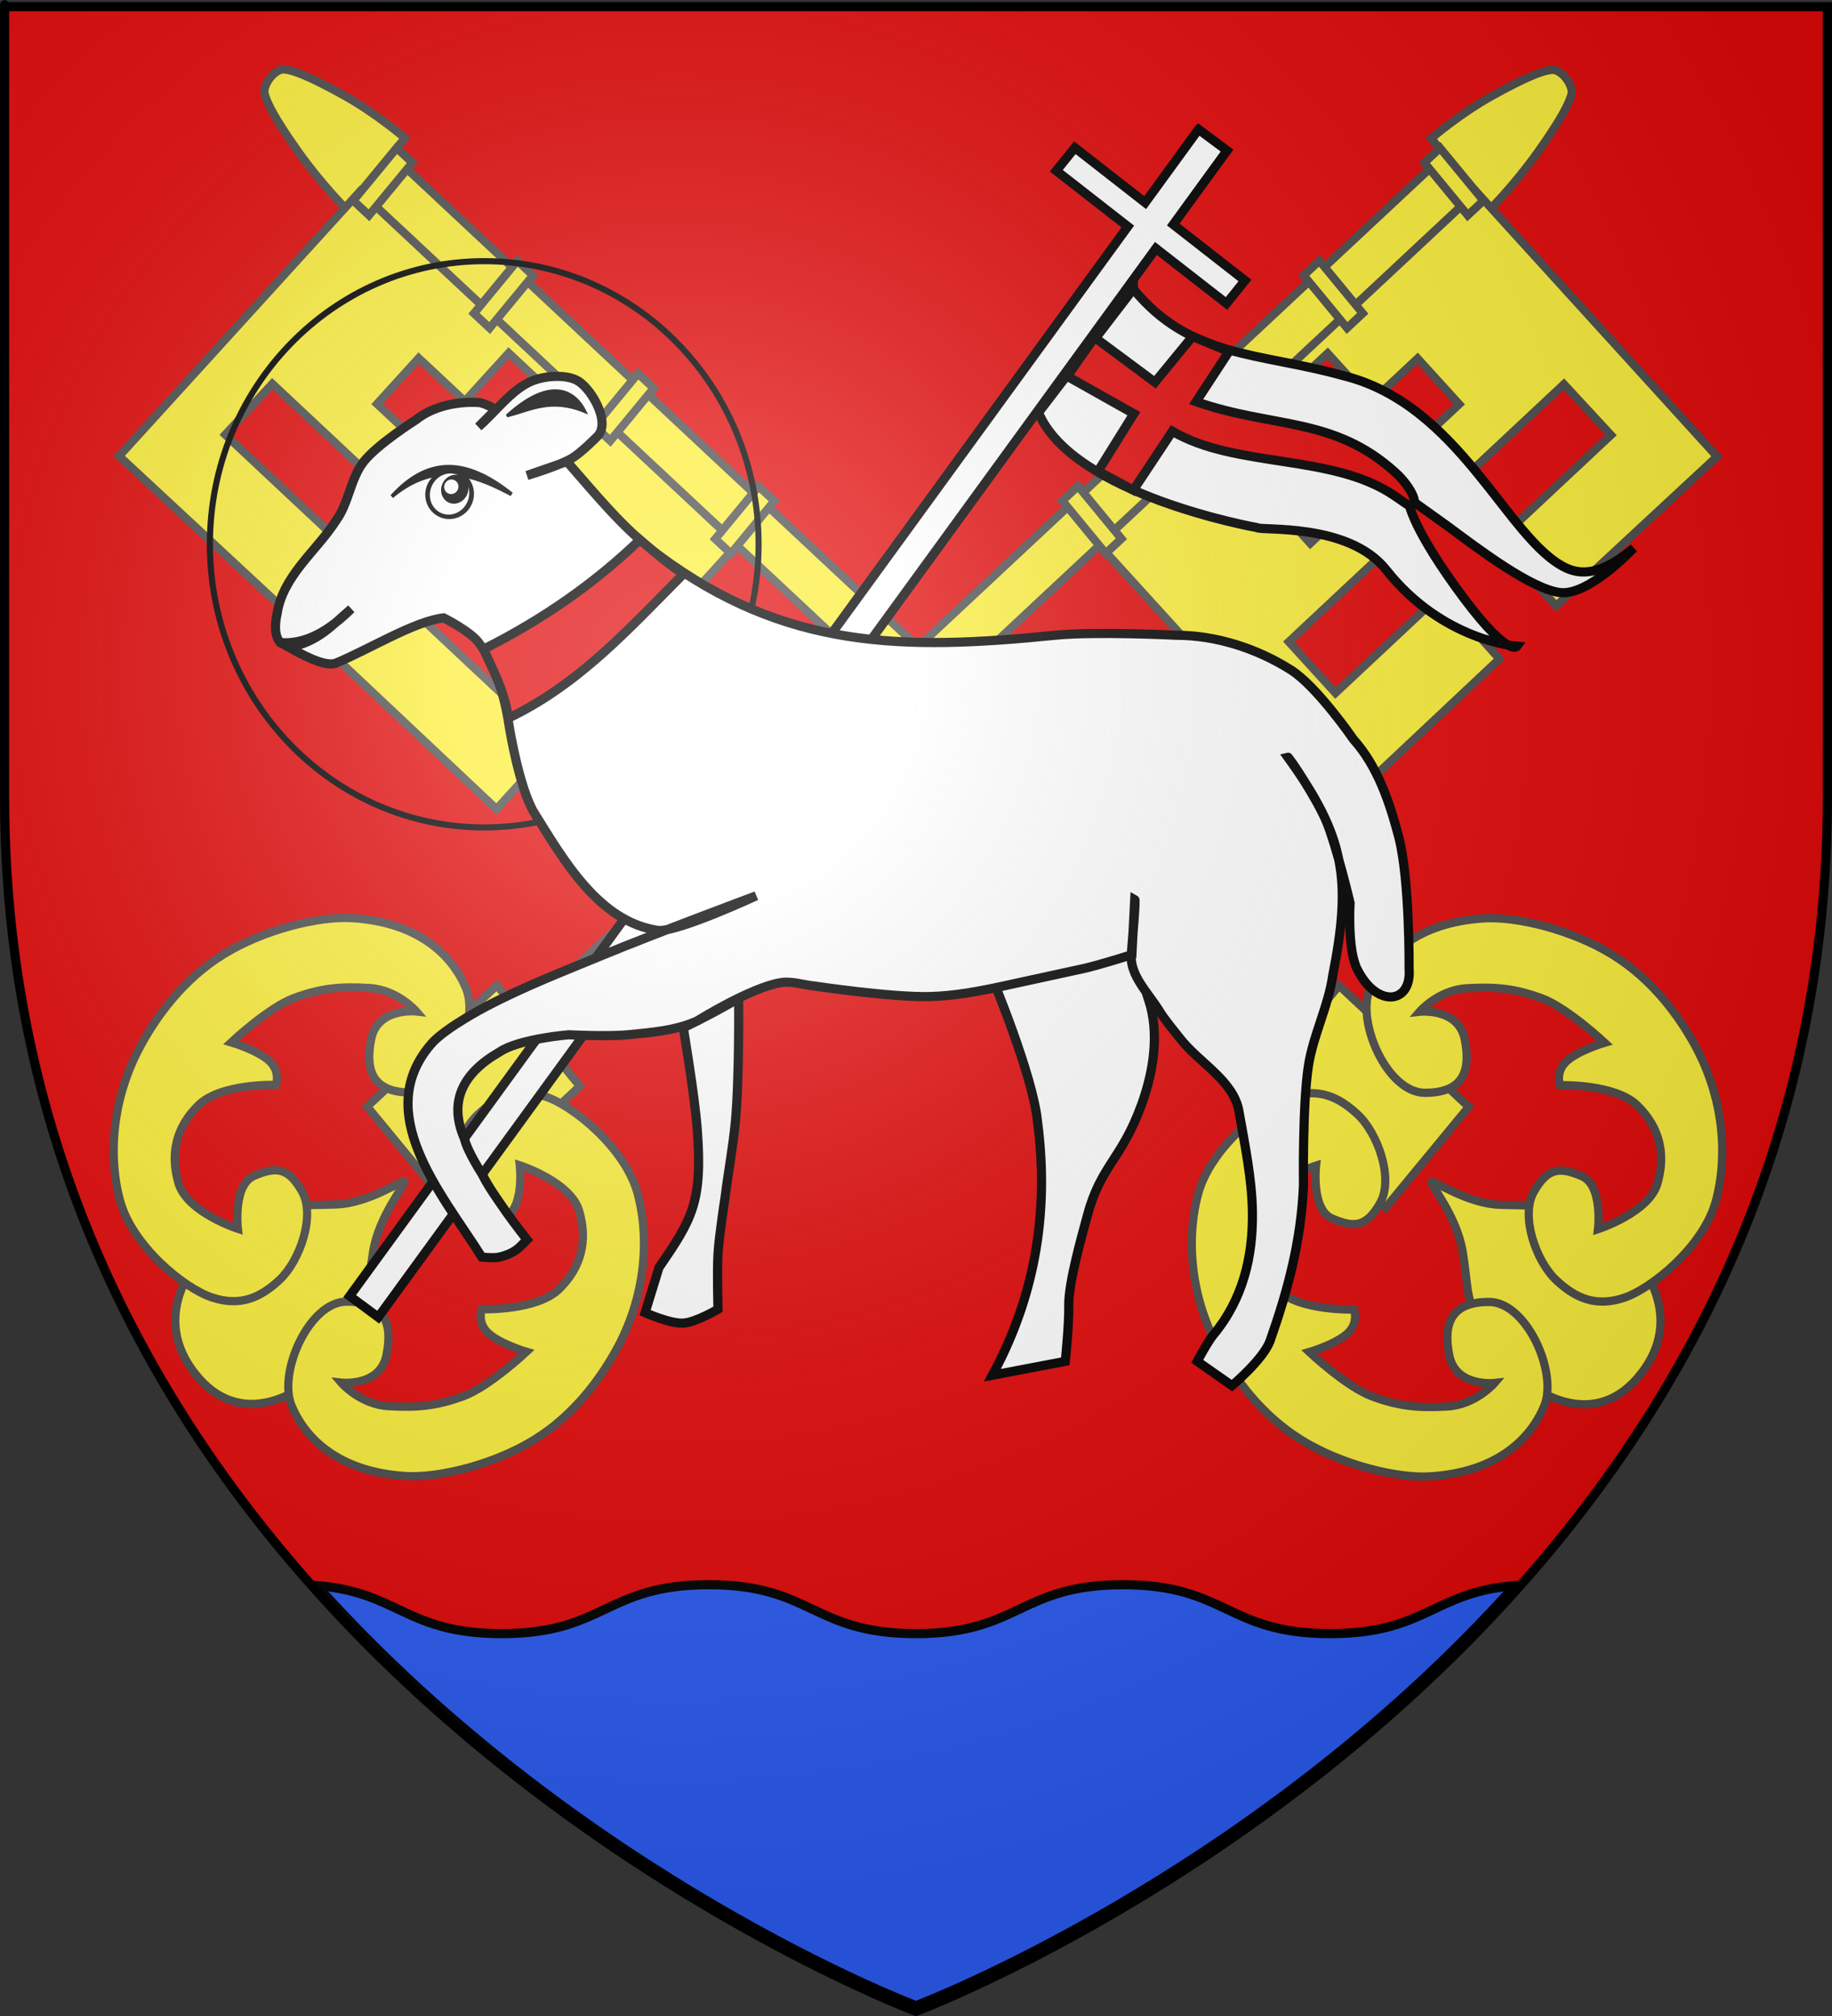 <?xml version="1.0" encoding="UTF-8" standalone="no"?>
<svg
   xmlns:dc="http://purl.org/dc/elements/1.1/"
   xmlns:cc="http://creativecommons.org/ns#"
   xmlns:rdf="http://www.w3.org/1999/02/22-rdf-syntax-ns#"
   xmlns:svg="http://www.w3.org/2000/svg"
   xmlns="http://www.w3.org/2000/svg"
   xmlns:xlink="http://www.w3.org/1999/xlink"
   xmlns:sodipodi="http://sodipodi.sourceforge.net/DTD/sodipodi-0.dtd"
   xmlns:inkscape="http://www.inkscape.org/namespaces/inkscape"
   height="660"
   width="600"
   version="1.0"
   id="svg2"
   sodipodi:version="0.32"
   inkscape:version="0.47 r22583"
   sodipodi:docname="Blason ville fr Altrippe 57.svg"
   inkscape:export-filename="C:\Documents and Settings\Propriétaire\Mes documents\Mes sauvegardes\Julien Maion\Images JM\Héraldique\Blasons en Matriciel\Blason Altrippe.png"
   inkscape:export-xdpi="144"
   inkscape:export-ydpi="144">
  <rect width="100%" height="100%" fill="#333333" stroke="none"/>
  <sodipodi:namedview
     inkscape:window-height="682"
     inkscape:window-width="1024"
     inkscape:pageshadow="2"
     inkscape:pageopacity="0.0"
     guidetolerance="10.0"
     gridtolerance="10.0"
     objecttolerance="10.0"
     borderopacity="1.0"
     bordercolor="#666666"
     pagecolor="#ffffff"
     id="base"
     showgrid="false"
     height="660px"
     inkscape:zoom="0.69173206"
     inkscape:cx="210.74949"
     inkscape:cy="364.29634"
     inkscape:window-x="-4"
     inkscape:window-y="56"
     inkscape:current-layer="layer4"
     inkscape:window-maximized="1" />
  <desc
     id="desc4">Flag of Canton of Valais (Wallis)</desc>
  <defs
     id="defs6">
    <inkscape:perspective
       sodipodi:type="inkscape:persp3d"
       inkscape:vp_x="0 : 330 : 1"
       inkscape:vp_y="0 : 1000 : 0"
       inkscape:vp_z="600 : 330 : 1"
       inkscape:persp3d-origin="300 : 220 : 1"
       id="perspective67" />
    <linearGradient
       id="linearGradient2893">
      <stop
         style="stop-color:white;stop-opacity:0.314;"
         offset="0"
         id="stop2895" />
      <stop
         id="stop2897"
         offset="0.19"
         style="stop-color:white;stop-opacity:0.251;" />
      <stop
         style="stop-color:#6b6b6b;stop-opacity:0.125;"
         offset="0.6"
         id="stop2901" />
      <stop
         style="stop-color:black;stop-opacity:0.125;"
         offset="1"
         id="stop2899" />
    </linearGradient>
    <radialGradient
       inkscape:collect="always"
       xlink:href="#linearGradient2893"
       id="radialGradient3163"
       gradientUnits="userSpaceOnUse"
       gradientTransform="matrix(1.353,0,0,1.349,-77.629,-85.747)"
       cx="221.445"
       cy="226.331"
       fx="221.445"
       fy="226.331"
       r="300" />
    <inkscape:perspective
       id="perspective2948"
       inkscape:persp3d-origin="0.5 : 0.33333333 : 1"
       inkscape:vp_z="1 : 0.5 : 1"
       inkscape:vp_y="0 : 1000 : 0"
       inkscape:vp_x="0 : 0.5 : 1"
       sodipodi:type="inkscape:persp3d" />
  </defs>
  <g
     inkscape:groupmode="layer"
     id="layer3"
     inkscape:label="Fond écu"
     style="display:inline"
     sodipodi:insensitive="true">
    <path
       id="path2855"
       style="fill:#e20909;fill-opacity:1;fill-rule:evenodd;stroke:none"
       d="m 300,658.5 c 0,0 298.5,-112.32 298.5,-397.772 0,-285.452 0,-258.552 0,-258.552 l -597,0 0,258.552 C 1.5,546.18 300,658.5 300,658.5 z"
       sodipodi:nodetypes="cccccc" />
  </g>
  <g
     inkscape:groupmode="layer"
     id="layer4"
     inkscape:label="Meubles">
    <g
       transform="matrix(1.017,0,0,1.029,-16.524,-27.36)"
       id="g2864">
      <g
         id="g2493"
         style="fill:#fcef3c"
         transform="matrix(1.048,0.092,-0.092,1.048,17.221,-43.643)">
        <path
           id="path7767"
           style="fill:#fcef3c;fill-opacity:1;fill-rule:evenodd;stroke:#4d4d4d;stroke-width:2.5;stroke-linecap:butt;stroke-linejoin:miter;stroke-miterlimit:4;stroke-opacity:1;stroke-dasharray:none"
           d="m 100.845,475.289 c 15.093,15.73 31.87,3.124 37.317,-3.123 5.389,-6.18 7.264,-6.767 10.673,-16.433 3.41,-9.667 2.092,-11.348 2.965,-22.234 0.87,-10.855 8.133,-20.956 7.662,-21.714 -0.779,-0.613 -10.12,7.457 -20.408,8.686 -10.317,1.232 -11.215,0.649 -20.3,4.514 -9.085,3.865 -10.326,5.1 -16.041,10.946 -5.778,5.909 -17.109,23.478 -1.869,39.358 z" />
        <path
           id="path19087"
           style="fill:#fcef3c;fill-opacity:1;stroke:#4d4d4d;stroke-width:2.5;stroke-miterlimit:4;stroke-opacity:1;stroke-dasharray:none"
           d="m 146.143,390.12 8.642,8.695 10.665,10.731 8.668,8.722 36.348,-39.992 -8.668,-8.722 260.618,-286.745 -10.665,-10.731 -260.618,286.745 -8.642,-8.695 -36.348,39.992 z" />
        <path
           id="path19089"
           style="fill:#fcef3c;fill-opacity:1;stroke:#4d4d4d;stroke-width:2.5;stroke-miterlimit:4;stroke-opacity:1;stroke-dasharray:none"
           d="m 479.775,46.097 c 3.159,-0.686 7.322,4.26 6.819,6.861 -0.529,2.737 -2.208,7.291 -8.61,18.091 -6.3,10.629 -13.248,18.775 -13.248,18.775 L 445.014,69.98 c 0,0 7.909,-8.094 17.497,-14.5 9.588,-6.405 14.345,-8.749 17.264,-9.383 z" />
        <path
           sodipodi:nodetypes="ccccccccccccccccccccccccc"
           id="path2491"
           style="fill:#fcef3c;fill-opacity:1;stroke:#4d4d4d;stroke-width:2.5;stroke-miterlimit:4;stroke-opacity:1;stroke-dasharray:none"
           d="m 479.579,224.944 -19.499,-17.98 -29.605,32.634 -15.578,-14.168 29.66,-32.694 -12.792,-11.75 -12.925,14.215 -13.893,-12.658 12.925,-14.215 -14.648,-13.362 15.876,-17.476 14.648,13.362 12.925,-14.215 13.893,12.658 -12.925,14.215 12.78,11.74 31.555,-34.783 15.682,14.054 -31.713,34.957 19.511,17.991 45.131,-49.31 -80.384,-73.3 -105.783,116.37 80.384,73.3 44.776,-49.583 z" />
        <rect
           id="rect19091"
           style="fill:#fcef3c;fill-opacity:1;stroke:#4d4d4d;stroke-width:2.502;stroke-miterlimit:4;stroke-opacity:1;stroke-dasharray:none"
           transform="matrix(0.673,-0.74,0.705,0.709,0,0)"
           y="380.804"
           x="109.439"
           height="20.724"
           width="6.528" />
        <rect
           id="rect19093"
           style="fill:#fcef3c;fill-opacity:1;stroke:#4d4d4d;stroke-width:2.502;stroke-miterlimit:4;stroke-opacity:1;stroke-dasharray:none"
           transform="matrix(0.673,-0.74,0.705,0.709,0,0)"
           y="380.804"
           x="260.177"
           height="20.724"
           width="6.528" />
        <rect
           id="rect19095"
           style="fill:#fcef3c;fill-opacity:1;stroke:#4d4d4d;stroke-width:2.502;stroke-miterlimit:4;stroke-opacity:1;stroke-dasharray:none"
           transform="matrix(0.673,-0.74,0.705,0.709,0,0)"
           y="380.804"
           x="209.931"
           height="20.724"
           width="6.528" />
        <rect
           id="rect19097"
           style="fill:#fcef3c;fill-opacity:1;stroke:#4d4d4d;stroke-width:2.502;stroke-miterlimit:4;stroke-opacity:1;stroke-dasharray:none"
           transform="matrix(0.673,-0.74,0.705,0.709,0,0)"
           y="380.804"
           x="159.685"
           height="20.724"
           width="6.528" />
        <path
           id="path6019"
           style="fill:#fcef3c;fill-opacity:1;fill-rule:evenodd;stroke:#4d4d4d;stroke-width:2.5;stroke-linecap:butt;stroke-linejoin:miter;stroke-miterlimit:4;stroke-opacity:1;stroke-dasharray:none"
           d="m 136.561,333.746 c 20.206,-0.528 31.502,8.385 36.647,18.223 5.04,9.636 -2.638,31.727 -14.056,32.748 -11.4,1.02 -14.684,-5.018 -13.554,-15.054 1.1,-9.775 13.052,-9.508 13.052,-9.508 0,0 -6.275,-6.074 -15.06,-5.81 -8.785,0.264 -14.684,1.321 -22.591,5.018 -7.605,3.556 -18.012,15.054 -18.012,15.054 0,0 8.034,1.585 11.987,4.49 3.953,2.905 2.761,7.131 2.761,7.131 0,0 -16.818,0.924 -23.093,8.187 -6.275,7.263 -7.405,15.45 -4.016,24.033 3.389,8.583 19.328,12.149 19.328,12.149 0,0 -2.705,-13.081 3.514,-16.374 6.317,-3.345 10.161,-3.649 15.06,3.433 4.811,6.955 1.13,20.996 -4.518,27.202 -5.524,6.07 -11.421,9.111 -20.081,7.131 -8.715,-1.993 -25.694,-13.378 -30.623,-26.674 -4.895,-13.205 -5.256,-30.993 2.51,-48.066 3.859,-8.484 10.732,-20.237 22.428,-28.878 11.696,-8.641 28.215,-14.171 38.316,-14.435 z" />
        <path
           id="path8649"
           style="fill:#fcef3c;fill-opacity:1;fill-rule:evenodd;stroke:#4d4d4d;stroke-width:2.5;stroke-linecap:butt;stroke-linejoin:miter;stroke-miterlimit:4;stroke-opacity:1;stroke-dasharray:none"
           d="m 167.628,500.402 c -20.206,0.528 -31.502,-8.385 -36.647,-18.223 -5.04,-9.636 2.638,-31.727 14.056,-32.748 11.4,-1.02 14.684,5.018 13.554,15.054 -1.1,9.775 -13.052,9.508 -13.052,9.508 0,0 6.275,6.074 15.06,5.81 8.785,-0.264 14.684,-1.32 22.591,-5.018 7.605,-3.556 18.012,-15.054 18.012,-15.054 0,0 -8.034,-1.585 -11.987,-4.49 -3.953,-2.905 -2.761,-7.131 -2.761,-7.131 0,0 16.818,-0.924 23.093,-8.187 6.275,-7.263 7.405,-15.45 4.016,-24.033 -3.389,-8.583 -19.328,-12.149 -19.328,-12.149 0,0 2.705,13.081 -3.514,16.374 -6.317,3.345 -10.161,3.649 -15.06,-3.433 -4.811,-6.955 -1.13,-20.996 4.518,-27.202 5.524,-6.07 11.421,-9.111 20.081,-7.131 8.715,1.993 25.694,13.378 30.623,26.674 4.895,13.205 5.256,30.993 -2.51,48.066 -3.859,8.484 -10.732,20.237 -22.428,28.878 -11.696,8.641 -28.215,14.171 -38.316,14.435 z" />
      </g>
      <g
         style="fill:#fcef3c"
         id="g2741"
         transform="matrix(0.996,-0.087,0.087,0.996,-9.357,36.641)">
        <g
           style="fill:#fcef3c"
           id="g2733">
          <path
             d="m 514.699,473.905 c -15.885,16.555 -33.542,3.288 -39.274,-3.287 -5.671,-6.504 -7.645,-7.121 -11.233,-17.295 -3.588,-10.174 -2.202,-11.943 -3.121,-23.4 -0.916,-11.424 -8.56,-22.055 -8.064,-22.852 0.82,-0.645 10.651,7.848 21.478,9.141 10.858,1.297 11.803,0.683 21.365,4.751 9.562,4.068 10.867,5.368 16.883,11.52 6.081,6.219 18.007,24.709 1.967,41.422 z"
             style="fill:#fcef3c;fill-opacity:1;fill-rule:evenodd;stroke:#4d4d4d;stroke-width:2.631;stroke-linecap:butt;stroke-linejoin:miter;stroke-miterlimit:4;stroke-opacity:1;stroke-dasharray:none"
             id="path22648" />
          <path
             d="m 467.025,384.27 -9.095,9.151 -11.224,11.293 -9.123,9.179 -38.255,-42.09 9.123,-9.179 -274.285,-301.783 11.224,-11.293 274.285,301.783 9.095,-9.151 38.255,42.09 z"
             style="fill:#fcef3c;fill-opacity:1;stroke:#4d4d4d;stroke-width:2.631;stroke-miterlimit:4;stroke-opacity:1;stroke-dasharray:none"
             id="path22652" />
          <path
             d="m 115.897,22.207 c -3.325,-0.722 -7.706,4.484 -7.177,7.221 0.557,2.881 2.324,7.673 9.061,19.039 6.63,11.186 13.943,19.759 13.943,19.759 l 20.757,-20.885 c 0,0 -8.324,-8.519 -18.414,-15.26 -10.09,-6.741 -15.098,-9.208 -18.17,-9.875 z"
             style="fill:#fcef3c;fill-opacity:1;stroke:#4d4d4d;stroke-width:2.631;stroke-miterlimit:4;stroke-opacity:1;stroke-dasharray:none"
             id="path22654" />
          <path
             d="m 116.192,210.432 20.522,-18.923 31.158,34.345 16.394,-14.911 -31.215,-34.408 13.462,-12.366 13.602,14.961 14.622,-13.322 -13.603,-14.961 15.417,-14.063 -16.708,-18.393 -15.417,14.063 -13.603,-14.961 -14.622,13.322 13.602,14.961 -13.45,12.355 -33.21,-36.607 -16.504,14.791 33.376,36.79 -20.534,18.934 -47.498,-51.896 84.599,-77.144 111.33,122.472 -84.599,77.144 -47.124,-52.184 z"
             style="fill:#fcef3c;fill-opacity:1;stroke:#4d4d4d;stroke-width:2.631;stroke-miterlimit:4;stroke-opacity:1;stroke-dasharray:none"
             id="path2489"
             sodipodi:nodetypes="ccccccccccccccccccccccccc" />
          <path
             d="m 477.11,324.939 c -21.266,-0.556 -33.153,8.825 -38.569,19.178 -5.304,10.141 2.776,33.39 14.794,34.466 11.998,1.074 15.454,-5.281 14.265,-15.843 -1.158,-10.288 -13.737,-10.006 -13.737,-10.006 0,0 6.604,-6.393 15.85,-6.115 9.246,0.278 15.454,1.39 23.775,5.281 8.004,3.743 18.956,15.843 18.956,15.843 0,0 -8.455,1.668 -12.616,4.725 -4.161,3.057 -2.906,7.505 -2.906,7.505 0,0 17.699,0.973 24.304,8.616 6.604,7.644 7.793,16.26 4.227,25.293 -3.566,9.033 -20.341,12.786 -20.341,12.786 0,0 2.847,-13.766 -3.698,-17.233 -6.648,-3.521 -10.694,-3.84 -15.85,3.613 -5.063,7.319 -1.189,22.097 4.755,28.629 5.813,6.388 12.02,9.589 21.134,7.505 9.172,-2.098 27.042,-14.079 32.229,-28.073 5.151,-13.897 5.531,-32.619 -2.642,-50.587 -4.062,-8.929 -11.295,-21.298 -23.604,-30.392 -12.309,-9.094 -29.695,-14.914 -40.326,-15.192 z"
             style="fill:#fcef3c;fill-opacity:1;fill-rule:evenodd;stroke:#4d4d4d;stroke-width:2.631;stroke-linecap:butt;stroke-linejoin:miter;stroke-miterlimit:4;stroke-opacity:1;stroke-dasharray:none"
             id="path22664" />
          <path
             d="m 444.413,500.335 c 21.266,0.556 33.153,-8.825 38.569,-19.178 5.304,-10.141 -2.776,-33.39 -14.794,-34.466 -11.998,-1.074 -15.454,5.281 -14.265,15.843 1.158,10.288 13.737,10.006 13.737,10.006 0,0 -6.604,6.393 -15.85,6.115 -9.246,-0.278 -15.454,-1.39 -23.775,-5.281 -8.004,-3.743 -18.956,-15.843 -18.956,-15.843 0,0 8.455,-1.668 12.616,-4.725 4.161,-3.057 2.906,-7.505 2.906,-7.505 0,0 -17.699,-0.973 -24.304,-8.616 -6.604,-7.644 -7.793,-16.26 -4.227,-25.293 3.566,-9.033 20.341,-12.786 20.341,-12.786 0,0 -2.847,13.766 3.698,17.233 6.648,3.521 10.694,3.84 15.85,-3.613 5.063,-7.319 1.189,-22.097 -4.755,-28.629 -5.813,-6.388 -12.02,-9.589 -21.134,-7.505 -9.172,2.098 -27.042,14.079 -32.229,28.073 -5.151,13.897 -5.531,32.619 2.642,50.587 4.062,8.929 11.295,21.298 23.604,30.392 12.309,9.094 29.695,14.914 40.326,15.192 z"
             style="fill:#fcef3c;fill-opacity:1;fill-rule:evenodd;stroke:#4d4d4d;stroke-width:2.631;stroke-linecap:butt;stroke-linejoin:miter;stroke-miterlimit:4;stroke-opacity:1;stroke-dasharray:none"
             id="path22666" />
        </g>
        <rect
           id="rect22656"
           style="fill:#fcef3c;fill-opacity:1;stroke:#4d4d4d;stroke-width:2.633;stroke-miterlimit:4;stroke-opacity:1;stroke-dasharray:none"
           transform="matrix(-0.673,-0.74,-0.705,0.709,0,0)"
           y="-76.962"
           x="-307.16"
           height="21.811"
           width="6.87" />
        <rect
           id="rect22658"
           style="fill:#fcef3c;fill-opacity:1;stroke:#4d4d4d;stroke-width:2.633;stroke-miterlimit:4;stroke-opacity:1;stroke-dasharray:none"
           transform="matrix(-0.673,-0.74,-0.705,0.709,0,0)"
           y="-76.962"
           x="-148.517"
           height="21.811"
           width="6.87" />
        <rect
           id="rect22660"
           style="fill:#fcef3c;fill-opacity:1;stroke:#4d4d4d;stroke-width:2.633;stroke-miterlimit:4;stroke-opacity:1;stroke-dasharray:none"
           transform="matrix(-0.673,-0.74,-0.705,0.709,0,0)"
           y="-76.962"
           x="-201.398"
           height="21.811"
           width="6.87" />
        <rect
           id="rect22662"
           style="fill:#fcef3c;fill-opacity:1;stroke:#4d4d4d;stroke-width:2.633;stroke-miterlimit:4;stroke-opacity:1;stroke-dasharray:none"
           transform="matrix(-0.673,-0.74,-0.705,0.709,0,0)"
           y="-76.962"
           x="-254.279"
           height="21.811"
           width="6.87" />
      </g>
    </g>
    <path
       style="fill:#2b5df2;fill-opacity:1;stroke:#000000;stroke-width:3;stroke-miterlimit:4;stroke-opacity:1;display:inline"
       d="m 232.128,518.811 c -33.924,0 -33.92,16 -67.844,16 -31.28,0 -33.748,-13.598 -60.531,-15.719 86.415,96.208 196.219,137.531 196.219,137.531 0,0 109.804,-41.323 196.219,-137.531 -26.783,2.121 -29.252,15.719 -60.531,15.719 -33.924,0 -33.92,-16 -67.844,-16 -33.924,0 -33.92,16 -67.844,16 -33.924,0 -33.92,-16 -67.844,-16 z"
       id="rect6700" />
    <g
       transform="translate(-129.93,-173.356)"
       id="g2915">
      <path
         id="rect3116"
         d="m 522.451,215.701 -17.466,23.983 -23.032,-17.969 -6.078,7.535 23.418,18.268 -254.833,350.146 9.347,6.92 254.686,-349.891 23.128,18.028 6.047,-7.533 -23.483,-18.328 17.615,-24.208 -9.348,-6.952 z"
         style="fill:#ffffff;fill-opacity:1;fill-rule:nonzero;stroke:#000000;stroke-width:3;stroke-miterlimit:4;stroke-opacity:1;stroke-dasharray:none" />
      <g
         id="g2863">
        <path
           style="fill:#ffffff;stroke:#000000;stroke-width:3;stroke-linecap:butt;stroke-linejoin:miter;stroke-miterlimit:4;stroke-opacity:1;stroke-dasharray:none"
           d="m 501.104,267.954 c 18.602,22.784 41.304,20.733 68.596,28.343 38.493,9.392 53.688,53.616 72.978,62.929 6.597,3.185 13.618,0.778 22.288,-6.454 0,0 -14.829,15.929 -24.288,14.556 -9.459,-1.373 -25.592,-13.525 -36.709,-21.785 l -12.592,-9.003 c -0.661,0.258 0.344,8.118 15.004,28.592 17.256,24.099 20.384,19.802 20.384,19.802 0,0 -24.358,-1.621 -42.812,-24.988 -12.316,-15.595 -41.165,-12.718 -42.415,-13.881 0,0 -60.265,-10.676 -71.495,-37.65 l 31.06,-40.463 z"
           id="path3898" />
        <path
           style="fill:#e20909;stroke:#000000;stroke-width:3;stroke-linecap:butt;stroke-linejoin:miter;stroke-miterlimit:4;stroke-opacity:1;stroke-dasharray:none"
           d="m 488.412,283.807 19.774,14.691 12.296,-14.983 11.939,4.92 -10.747,16.424 c 25.088,8.815 45.12,4.766 65.422,23.324 5.283,4.829 8.24,11.576 4.189,10.662 l -4.674,-3.196 c -20.273,-13.862 -51.785,-8.856 -72.718,-21.101 l -12.784,19.278 -11.557,-6.216 11.731,-18.812 -21.825,-12.265 8.955,-12.725 z"
           id="path3904" />
      </g>
      <path
         transform="translate(219.146,316.134)"
         d="m 159.229,35.414 c 0,51.194 -40.228,92.694 -89.851,92.694 -49.623,0 -89.851,-41.501 -89.851,-92.694 0,-51.194 40.228,-92.694 89.851,-92.694 49.623,0 89.851,41.501 89.851,92.694 z"
         sodipodi:ry="92.694061"
         sodipodi:rx="89.850685"
         sodipodi:cy="35.414474"
         sodipodi:cx="69.37838"
         id="path2849"
         style="fill:none;stroke:#000000;stroke-width:2;stroke-miterlimit:4;stroke-opacity:1;stroke-dasharray:none"
         sodipodi:type="arc" />
      <g
         id="g2896">
        <g
           id="g3708">
          <g
             id="g2869">
            <g
               id="g2857">
              <path
                 id="path3895"
                 d="m 371.845,500.207 c 0,0 0.249,26.538 -1.068,40.347 -0.799,8.38 -2.368,16.669 -3.412,25.022 0,0 -1.895,12.096 -2.275,18.198 -0.377,6.054 0,18.198 0,18.198 0,0 -7.297,4.316 -11.373,4.549 -4.316,0.247 -12.511,-3.412 -12.511,-3.412 l 4.549,-14.786 C 356.609,572.495 360.122,566.999 358.265,542.829 357.415,531.765 353.716,509.846 353.716,509.846 c 7.874,-3.823 13.457,-6.883 18.129,-9.639 z"
                 style="fill:#ffffff;fill-opacity:1;stroke:#000000;stroke-width:3;stroke-linecap:butt;stroke-linejoin:miter;stroke-miterlimit:4;stroke-opacity:1;stroke-dasharray:none"
                 sodipodi:nodetypes="cssscscsscc" />
            </g>
            <path
               style="fill:#ffffff;fill-opacity:1;stroke:#000000;stroke-width:3;stroke-linecap:butt;stroke-linejoin:miter;stroke-miterlimit:4;stroke-opacity:1;stroke-dasharray:none"
               d="m 454.802,493.314 c 0,0 13.493,32.311 14.924,47.24 4.117,31.37 -1.619,58.718 -14.786,83.027 l 23.884,-4.549 c 0,0 1.261,-12.123 1.137,-18.198 -0.154,-7.572 4.53,-23.695 6.103,-29.572 4.392,-16.417 11.232,-18.284 17.782,-36.395 3.872,-10.707 5.879,-23.307 2.275,-34.121 0,0 -1.423,-4.583 -2.275,-6.824 -1.026,-2.699 -3.412,-7.961 -3.412,-7.961 l -45.632,7.352 z"
               id="path3893"
               sodipodi:nodetypes="ccccssssscc" />
          </g>
          <g
             style="fill:#ffffff"
             id="g2860">
            <g
               style="fill:#ffffff"
               id="g2867">
              <a
                 style="fill:#ffffff"
                 id="a2850">
                <path
                   style="fill:#ffffff;fill-opacity:1;stroke:#000000;stroke-width:3;stroke-linecap:butt;stroke-linejoin:miter;stroke-miterlimit:4;stroke-opacity:1;stroke-dasharray:none"
                   d="m 509.533,504.159 c -3.565,-5.769 -9.547,-11.431 -9.099,-18.198 0.343,-5.179 1.597,-17.968 1.137,-18.198 l -0.936,18.129 c 0,0 -10.818,3.473 -16.124,4.618 -8.722,1.883 -26.159,5.687 -26.159,5.687 -7.859,1.708 -15.845,3.206 -23.884,3.412 -12.558,0.322 -37.533,-3.412 -37.533,-3.412 -3.794,-0.345 -7.615,-1.763 -11.374,-1.137 -9.873,1.644 -27.296,12.511 -27.296,12.511 -7.029,3.222 -15.052,3.787 -22.747,4.549 -6.414,0.635 -19.335,0 -19.335,0 0,0 -16.287,1.288 -22.747,5.687 -12.155,6.995 -16.645,16.352 -11.373,28.434 0.974,4.125 5.687,11.373 5.687,11.373 2.211,4.421 5.15,8.445 7.961,12.511 2.157,3.118 6.824,9.099 6.824,9.099 l -2.275,2.275 c -1.798,1.798 -4.349,2.828 -6.824,3.412 -1.845,0.436 -5.687,0 -5.687,0 -13.29,-21.053 -36.729,-47.677 -15.923,-70.516 5.143,-5.168 17.06,-11.374 17.06,-11.374 12.451,-6.592 25.65,-11.677 38.67,-17.06 16.526,-6.833 50.043,-19.335 50.043,-19.335 0,0 -24.59,11.431 -31.846,11.373 -19.686,-2.626 -31.374,-23.366 -40.945,-38.67 -4.822,-8.154 -7.961,-27.296 -7.961,-27.296 -1.454,-9.67 -4.096,-20.432 -10.236,-28.434 -2.817,-3.671 -11.373,-7.961 -11.373,-7.961 -9.45,1.011 -24.77,10.506 -35.258,14.786 -3.621,1.491 -11.646,-3.06 -15.369,-5.13 9.69,-1.856 14.133,-7.337 20.351,-12.601 -7.252,7.124 -14.858,11.678 -23.179,11.049 -2.817,-2.78 -1.137,-9.241 -1.137,-9.241 1.817,-12.624 12.899,-20.659 19.335,-30.708 4.212,-5.744 4.687,-13.743 9.099,-19.335 4.511,-5.718 17.06,-13.648 17.06,-13.648 5.53,-4.424 13.4,-6.075 20.472,-5.687 2.039,0.112 5.687,2.275 5.687,2.275 l -5.687,5.687 c 5.687,-4.929 10.613,-11.895 17.06,-14.786 4.547,-2.038 12.156,-2.568 15.923,0 4.574,3.119 10.58,14.003 5.687,18.198 0,0 -4.96,5.033 -7.961,6.824 -4.535,2.705 -14.786,5.687 -14.786,5.687 l 13.08,-4.549 c 9.483,10.8 18.492,22.073 30.14,30.708 41.401,30.693 79.88,31.192 129.658,26.159 13.197,-1.334 39.807,0 39.807,0 13.073,0 26.499,4.362 37.533,11.374 8.61,5.471 20.472,22.747 20.472,22.747 7.829,8.699 11.814,20.526 14.786,31.846 3.669,13.978 3.412,43.219 3.412,43.219 0.918,11.627 -10.701,12.958 -17.06,0 -3.191,-6.502 -2.275,-21.61 -2.275,-21.61 -0.01,-0.091 -4.464,-18.522 -7.628,-26.291 -3.034,-7.447 -12.415,-21.621 -12.844,-21.478 18.91,26.141 21.003,40.209 14.786,71.653 -1.444,10.105 -6.415,19.481 -7.961,29.571 -1.972,12.862 -1.608,39.003 -1.608,39.003 -0.758,18.386 -5.183,34.565 -10.902,50.848 -2.137,6.083 -12.511,14.786 -12.511,14.786 l -11.373,-7.961 c 0,0 3.359,-6.367 5.296,-8.697 9.715,-11.681 12.971,-25.696 12.766,-40.155 -0.154,-10.824 -2.425,-21.721 -4.414,-33.037 -1.769,-10.063 -13.038,-15.805 -19.335,-23.884 -2.33,-2.99 -4.831,-5.874 -6.824,-9.099 z"
                   id="path3891"
                   sodipodi:nodetypes="csccssssssscccsscssccsscccsscccccscsssccssssccssssssssssccsssccsssss" />
              </a>
            </g>
          </g>
        </g>
        <g
           id="g2865"
           transform="translate(-1.137,-1.137)">
          <path
             id="path3899"
             d="m 289.456,387.012 c 2.679,6.293 6.249,11.869 8.197,22.546 23.092,-11.059 39.422,-29.242 57.249,-47.166 -4.05,-2.568 -8.702,-6.368 -14.266,-11.207 -14.772,14.231 -31.86,26.145 -51.181,35.827 z"
             style="fill:#e20909;stroke:#000000;stroke-width:3;stroke-linecap:butt;stroke-linejoin:miter;stroke-miterlimit:4;stroke-opacity:1;stroke-dasharray:none"
             sodipodi:nodetypes="ccccc" />
        </g>
        <g
           style="fill:none;display:inline"
           id="g3661"
           transform="matrix(1.036,0.455,-0.495,1.127,-308.393,-52.917)">
          <path
             style="fill:#000000;stroke:#000000;stroke-width:1.047px;stroke-linecap:butt;stroke-linejoin:miter;stroke-opacity:1"
             d="m 142.406,33.875 c -9.597,-0.258 -17.207,3.617 -21.281,14.844 2.732,-5.009 6.062,-8.259 9.781,-10.312 -0.678,0.875 -1.119,1.937 -1.219,3.094 -0.29,3.356 2.389,6.291 5.969,6.562 3.58,0.272 6.71,-2.207 7,-5.562 0.271,-3.136 -2.025,-5.929 -5.25,-6.5 4.781,-1.073 9.928,-0.984 15.188,-0.625 -3.583,-0.884 -6.989,-1.414 -10.188,-1.5 z"
             transform="translate(475.582,55.38)"
             id="path2845" />
          <path
             sodipodi:type="arc"
             style="fill:#ffffff;fill-opacity:1;fill-rule:nonzero;stroke:none"
             id="path2850"
             sodipodi:cx="138.51085"
             sodipodi:cy="43.889637"
             sodipodi:rx="5.6358094"
             sodipodi:ry="5.5274286"
             d="m 138.965,38.38 c 3.102,0.246 5.414,2.912 5.163,5.955 -0.251,3.043 -2.969,5.31 -6.072,5.064 -3.102,-0.246 -5.414,-2.912 -5.163,-5.955 0.251,-3.041 2.966,-5.307 6.067,-5.064"
             transform="translate(473.198,53.429)"
             sodipodi:start="4.7931139"
             sodipodi:end="11.075345"
             sodipodi:open="true" />
          <path
             sodipodi:type="arc"
             style="fill:#000000;fill-opacity:1;fill-rule:nonzero;stroke:none;display:inline"
             id="path2850-1"
             sodipodi:cx="138.51085"
             sodipodi:cy="43.889637"
             sodipodi:rx="5.6358094"
             sodipodi:ry="5.5274286"
             d="m 138.965,38.38 c 3.102,0.246 5.414,2.912 5.163,5.955 -0.251,3.043 -2.969,5.31 -6.072,5.064 -3.102,-0.246 -5.414,-2.912 -5.163,-5.955 0.251,-3.041 2.966,-5.307 6.067,-5.064"
             transform="matrix(0.692,0,0,0.706,516.681,64.603)"
             sodipodi:start="4.7931139"
             sodipodi:end="11.075345"
             sodipodi:open="true" />
          <path
             sodipodi:type="arc"
             style="fill:#ffffff;fill-opacity:1;fill-rule:nonzero;stroke:none;display:inline"
             id="path2850-4"
             sodipodi:cx="138.51085"
             sodipodi:cy="43.889637"
             sodipodi:rx="5.6358094"
             sodipodi:ry="5.5274286"
             d="m 138.965,38.38 c 3.102,0.246 5.414,2.912 5.163,5.955 -0.251,3.043 -2.969,5.31 -6.072,5.064 -3.102,-0.246 -5.414,-2.912 -5.163,-5.955 0.251,-3.041 2.966,-5.307 6.067,-5.064"
             transform="matrix(0.365,0,0,0.353,560.769,79.876)"
             sodipodi:start="4.7931139"
             sodipodi:end="11.075345"
             sodipodi:open="true" />
        </g>
        <path
           style="fill:#000000;stroke:#000000;stroke-width:1px;stroke-linecap:butt;stroke-linejoin:miter;stroke-opacity:1"
           d="m 295.957,309.495 c 18.995,-17.286 25.262,-1.904 25.521,-1.407 -11.248,-4.622 -17.783,-0.49 -25.521,1.407 z"
           id="path2894"
           sodipodi:nodetypes="ccc" />
      </g>
    </g>
  </g>
  <g
     inkscape:groupmode="layer"
     id="layer2"
     inkscape:label="Reflet final"
     sodipodi:insensitive="true">
    <path
       sodipodi:nodetypes="cccccc"
       d="M 300,658.5 C 300,658.5 598.5,546.18 598.5,260.728 C 598.5,-24.723 598.5,2.176 598.5,2.176 L 1.5,2.176 L 1.5,260.728 C 1.5,546.18 300,658.5 300,658.5 z "
       style="opacity:1;fill:url(#radialGradient3163);fill-opacity:1;fill-rule:evenodd;stroke:none;stroke-width:1px;stroke-linecap:butt;stroke-linejoin:miter;stroke-opacity:1"
       id="path2875"
       inkscape:export-xdpi="144"
       inkscape:export-ydpi="144" />
  </g>
  <g
     inkscape:groupmode="layer"
     id="layer1"
     inkscape:label="Contour final"
     sodipodi:insensitive="true">
    <path
       sodipodi:nodetypes="cccccc"
       d="M 300,658.5 C 300,658.5 1.5,546.18 1.5,260.728 C 1.5,-24.723 1.5,2.176 1.5,2.176 L 598.5,2.176 L 598.5,260.728 C 598.5,546.18 300,658.5 300,658.5 z "
       style="opacity:1;fill:none;fill-opacity:1;fill-rule:evenodd;stroke:#000000;stroke-width:3;stroke-linecap:butt;stroke-linejoin:miter;stroke-miterlimit:4;stroke-dasharray:none;stroke-opacity:1"
       id="path1411"
       inkscape:export-xdpi="144"
       inkscape:export-ydpi="144" />
  </g>
</svg>
